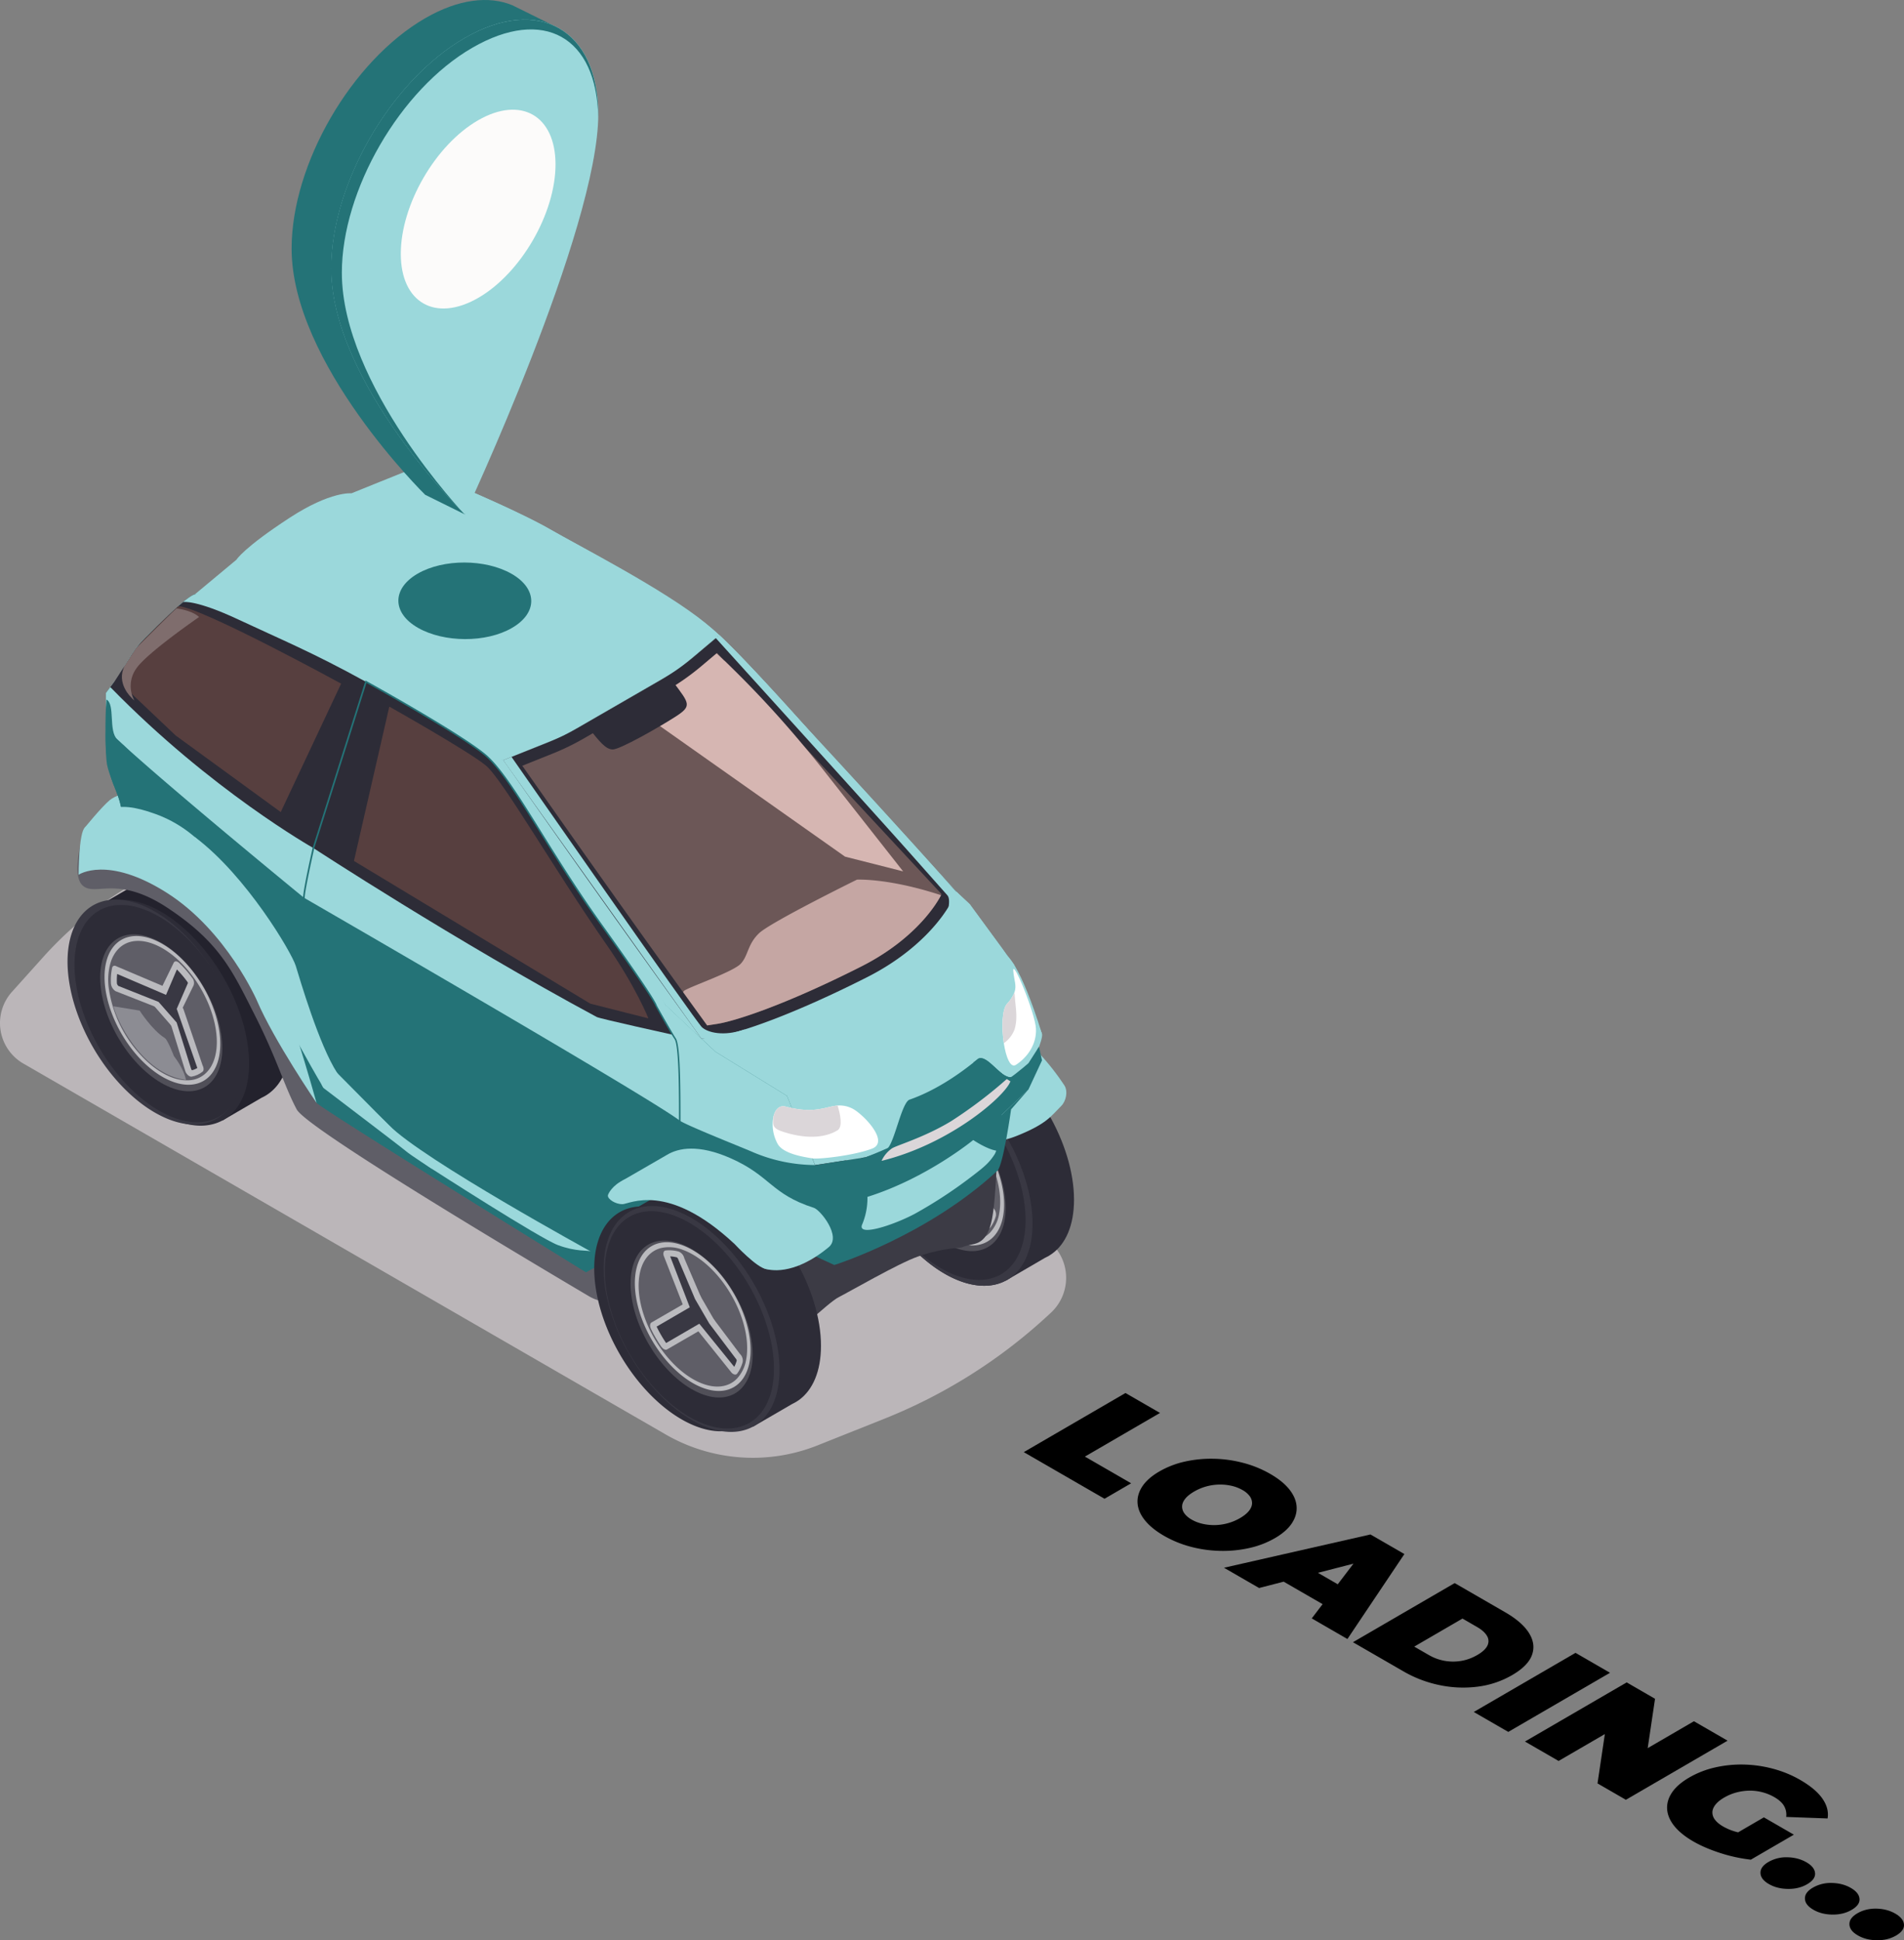 <svg xmlns="http://www.w3.org/2000/svg" width="154.27" height="157.191" viewBox="118.036 596.212 154.27 157.191"><rect x="118.036" y="596.212" width="154.27" height="157.191" fill="#808080" stroke="none"/><g data-name="Group 3"><g data-name="Group 1"><path d="M242.158 730.304c-.216.583-.748 1.122-1.596 1.614a7.375 7.375 0 0 1-2.8.94 9.281 9.281 0 0 1-3.071-.122 9.73 9.73 0 0 1-2.943-1.118l-4.09-2.361 8.242-4.79 4.09 2.362c.923.533 1.572 1.1 1.941 1.7.368.6.444 1.19.227 1.775m-5.743.469c.46-.076.9-.237 1.325-.484.415-.24.687-.494.813-.758a.807.807 0 0 0-.035-.784c-.147-.258-.419-.502-.812-.728l-1.173-.678-3.91 2.272 1.174.677a3.91 3.91 0 0 0 2.618.483" fill-rule="evenodd" data-name="Path 83"/><path d="m231.825 722.115-4.616 6.883-2.89-1.67.88-1.155-3.154-1.821-1.992.514-2.844-1.642 11.867-2.696 2.749 1.587Zm-7.005 1.52 1.606.928 1.273-1.67-2.88.743" fill-rule="evenodd" data-name="Path 84"/><path d="M222.705 719.625c-.291.438-.747.84-1.375 1.204a7.302 7.302 0 0 1-2.07.797 9.725 9.725 0 0 1-2.348.232 10.147 10.147 0 0 1-2.381-.331 8.843 8.843 0 0 1-2.18-.89c-.679-.392-1.197-.815-1.56-1.27-.36-.452-.555-.914-.586-1.381-.03-.468.102-.92.393-1.361.293-.44.751-.84 1.37-1.2a7.284 7.284 0 0 1 2.074-.802 9.756 9.756 0 0 1 2.342-.228c.81.015 1.605.127 2.388.335a8.843 8.843 0 0 1 2.186.893c.68.392 1.198.813 1.554 1.266.356.45.551.91.58 1.378.032.467-.096.92-.387 1.358m-5.203-.004a4.105 4.105 0 0 0 1.006-.42c.323-.188.564-.383.725-.586.16-.202.242-.405.25-.606a.94.94 0 0 0-.185-.577 1.828 1.828 0 0 0-.588-.502 3.196 3.196 0 0 0-.872-.34 4.153 4.153 0 0 0-.997-.106 4.29 4.29 0 0 0-1.044.147c-.35.094-.686.234-1.009.422-.32.186-.563.382-.723.584-.161.203-.244.406-.249.606a.927.927 0 0 0 .185.577c.132.184.326.353.588.504.26.15.552.262.872.338a4.19 4.19 0 0 0 2.041-.041" fill-rule="evenodd" data-name="Path 85"/><path d="m212.023 710.682-6.085 3.537 3.746 2.162-2.156 1.254-6.542-3.777 8.241-4.79 2.796 1.614Z" fill-rule="evenodd" data-name="Path 86"/><path d="M264.4 747.086c.44.254.673.55.7.882.026.334-.189.633-.644.897-.446.26-.964.386-1.55.378-.59-.006-1.104-.137-1.545-.391-.443-.256-.672-.554-.682-.894-.015-.34.202-.64.648-.9a2.88 2.88 0 0 1 1.547-.376c.572.014 1.083.148 1.525.404" fill-rule="evenodd" data-name="Path 87"/><path d="M263.912 740.423c.82.474 1.417.976 1.786 1.508.367.531.507 1.065.416 1.604l-3.353-.123a1.418 1.418 0 0 0-.172-.884c-.151-.263-.412-.502-.784-.717a3.93 3.93 0 0 0-2.023-.527 4.35 4.35 0 0 0-1.049.144c-.346.092-.68.23-1.002.418-.305.177-.54.368-.699.57-.16.203-.244.406-.251.612a.96.96 0 0 0 .204.603c.143.196.364.381.663.554a4.556 4.556 0 0 0 1.217.475l2.088-1.214 2.429 1.403-3.485 2.025a12.712 12.712 0 0 1-2.507-.548c-.826-.269-1.548-.579-2.156-.93-.67-.387-1.185-.806-1.543-1.252-.354-.447-.549-.901-.577-1.365-.03-.463.102-.913.397-1.351.297-.437.762-.841 1.398-1.211a7.476 7.476 0 0 1 2.087-.814 9.546 9.546 0 0 1 2.337-.234 9.994 9.994 0 0 1 2.376.343c.783.21 1.515.513 2.203.91" fill-rule="evenodd" data-name="Path 88"/><path d="m258.012 737.234-8.242 4.79-2.297-1.327.595-3.998-3.748 2.178-2.725-1.574 8.242-4.79 2.297 1.327-.594 3.998 3.746-2.178 2.726 1.574Z" fill-rule="evenodd" data-name="Path 89"/><path d="m248.485 731.733-8.242 4.79-2.796-1.614 8.242-4.79 2.796 1.614Z" fill-rule="evenodd" data-name="Path 90"/><path d="M271.603 751.245c.442.255.673.55.701.882.026.334-.19.633-.644.897-.446.26-.964.386-1.551.378-.59-.006-1.102-.136-1.544-.391-.443-.256-.672-.554-.682-.894-.015-.34.202-.64.648-.9.455-.264.97-.389 1.546-.376.573.014 1.083.148 1.526.404" fill-rule="evenodd" data-name="Path 91"/><path d="M268.001 749.165c.442.256.673.55.7.882.027.334-.188.633-.643.897-.446.26-.964.386-1.55.379-.59-.006-1.103-.137-1.545-.392-.443-.256-.672-.554-.682-.894-.015-.34.202-.64.648-.9a2.88 2.88 0 0 1 1.546-.375c.573.013 1.084.148 1.526.403" fill-rule="evenodd" data-name="Path 92"/></g><g data-name="Isometric car loading-01"><g data-name="Layer 1"><path d="m171.969 712.424-52.036-30.044a3.788 3.788 0 0 1-.924-5.817l2.552-2.84a30.205 30.205 0 0 1 17.94-9.668l5.512-.833 57.478 33.179a3.853 3.853 0 0 1 .675 6.18l-.372.343a42.914 42.914 0 0 1-13.129 8.238l-5.387 2.148a14.148 14.148 0 0 1-12.31-.886Z" fill="#bbb6b9" fill-rule="evenodd" data-name="Path 889"/><path d="M126.95 661.016c-.701.578-2.071 2.282-2.071 2.282l.599.989.675-.42 3.626-.848 1.322-3.55s-3.449.97-4.15 1.547Z" fill="#9bd8db" fill-rule="evenodd" data-name="Path 890"/><path d="M205.057 693.41c0-4.516-3.19-10.025-7.123-12.288-1.962-1.132-3.736-1.246-5.025-.52l-.028.016-3.457 1.998v3.483l10.102 13.87 3.177-1.85c.2-.09.389-.2.566-.329 1.117-.8 1.788-2.303 1.788-4.38Z" fill="#2d2c37" fill-rule="evenodd" data-name="Path 891"/><path d="M189.524 694.076a10.042 5.798 59.69 1 1 .05.086z" fill="#2d2c37" fill-rule="evenodd" data-name="Ellipse 31"/><path d="M189.524 694.076a10.042 5.798 59.69 1 1 .05.086z" fill="#393843" fill-rule="evenodd" data-name="Ellipse 32"/><path d="M189.54 694.04a9.66 5.576 59.69 1 1 .051.085z" fill="#2d2c37" fill-rule="evenodd" data-name="Ellipse 33"/><path d="M191.051 693.183a6.977 4.03 59.69 1 1 .05.086z" fill="#504f58" fill-rule="evenodd" data-name="Ellipse 34"/><path d="M191.34 692.9a6.612 3.817 59.69 1 1 .05.087z" fill="#bababe" fill-rule="evenodd" data-name="Ellipse 35"/><path d="M191.575 685.695c-1.49.85-1.688 3.368-.59 5.953a10.284 10.284 0 0 0 1.32 2.294c1.702 2.24 3.996 3.342 5.49 2.49.177-.103.338-.23.478-.38.39-.436.644-.978.728-1.558.258-1.433-.146-3.359-1.213-5.197-1.067-1.838-2.54-3.153-3.917-3.652a3.03 3.03 0 0 0-1.725-.16c-.2.042-.392.112-.571.21Z" fill="#5f5e67" fill-rule="evenodd" data-name="Path 892"/><path d="m194.747 689.567-3.42 1.95c-.132.074-.148.3-.036.535.112.234.239.477.382.716.143.238.284.477.437.69.152.212.353.312.477.238l3.42-1.95-1.26-2.18Z" fill="#bababe" fill-rule="evenodd" data-name="Path 893"/><path d="m195.112 690.813-.558 1.623.103.098 3.181 3.06c.165.157.346.186.437.07a2.8 2.8 0 0 0 .456-.956.761.761 0 0 0-.239-.66l-2.558-2.46-.822-.775Z" fill="#bababe" fill-rule="evenodd" data-name="Path 894"/><path d="M192.47 685.674c-.148.016-.212.186-.157.408l1.064 4.277.034.136 1.701.33-.272-1.084-.854-3.44a.761.761 0 0 0-.454-.537 2.825 2.825 0 0 0-1.062-.09Z" fill="#bababe" fill-rule="evenodd" data-name="Path 895"/><path d="M204.274 684.139c-.981-1.485-3.268-4.485-6.54-5.932-2.607-1.153-4.226-.83-5.145-.277l-3.67 2.12c-.8.437-1.125 1.065-1.125 1.194 0 .284.597.687 1.174.69.578.002 3.643-1.88 9.095 3.22 0 0 .238 3.305 1.019 3.403.179.036.635-.038 1.353-.327 2.435-.98 2.748-1.585 3.593-2.425.394-.394.551-1.196.246-1.666Z" fill="#9bd8db" fill-rule="evenodd" data-name="Path 896"/><path d="M203.784 684.12c.416.761-1.857 2.625-3.678 2.84-.239.034-.897-.477-1.766-1.41-1.015-1.096-3.731-2.698-3.731-2.698s2.762 1.208 4.705 1.432a3.58 3.58 0 0 0 3.067-1.193s1.062.401 1.403 1.029Z" fill="#9bd8db" fill-rule="evenodd" data-name="Path 897"/><path d="M141.583 680.437c0-4.514-3.19-10.014-7.123-12.286-1.96-1.131-3.736-1.248-5.025-.52l-.03.016-3.457 1.998v3.483l10.102 13.87 3.179-1.85a3.36 3.36 0 0 0 .566-.329c1.114-.8 1.788-2.303 1.788-4.382Z" fill="#23222d" fill-rule="evenodd" data-name="Path 898"/><path d="M126.045 681.106a10.042 5.798 59.69 1 1 .05.086z" fill="#2d2c37" fill-rule="evenodd" data-name="Ellipse 36"/><path d="M125.53 680.986a9.99 5.768 59.826 1 1 .05.087z" fill="#393843" fill-rule="evenodd" data-name="Ellipse 37"/><path d="M126.064 681.067a9.66 5.576 59.69 1 1 .05.086z" fill="#2d2c37" fill-rule="evenodd" data-name="Ellipse 38"/><path d="M136.05 681.122c0 3.136-2.215 4.399-4.949 2.821-2.733-1.578-4.948-5.4-4.948-8.536 0-3.136 2.215-4.399 4.948-2.821 2.734 1.578 4.949 5.4 4.949 8.536Z" fill="#504f58" fill-rule="evenodd" data-name="Path 899"/><path d="M127.862 679.929a6.612 3.817 59.69 1 1 .05.086z" fill="#bababe" fill-rule="evenodd" data-name="Ellipse 39"/><path d="M135.145 682.602c.936-1.626.39-4.507-1.194-6.87a10.62 10.62 0 0 0-.792-1.036 8.802 8.802 0 0 0-.88-.883c-1.965-1.702-4.075-1.867-5.013-.239a2.923 2.923 0 0 0-.275.642 5.053 5.053 0 0 0-.14 2.063 10.001 10.001 0 0 0 2.4 5.2c1.35 1.55 2.865 2.33 4.099 2.252a2.12 2.12 0 0 0 1.404-.616c.152-.153.284-.326.391-.513Z" fill="#5f5e67" fill-rule="evenodd" data-name="Path 900"/><path d="m132.054 679.465 1.67-3.427a.623.623 0 0 0-.121-.61 9.618 9.618 0 0 0-.501-.627 8.702 8.702 0 0 0-.537-.563c-.182-.175-.366-.184-.447-.043l-1.67 3.428 1.606 1.842Z" fill="#bababe" fill-rule="evenodd" data-name="Path 901"/><path d="M131.419 678.25v-2.06l-.107-.062-3.832-1.625c-.171-.098-.324-.048-.36.124-.087.416-.12.84-.095 1.265a.83.83 0 0 0 .372.62l3.182 1.249.84.49Z" fill="#bababe" fill-rule="evenodd" data-name="Path 902"/><path d="M134.446 683.038c.112-.088.114-.305 0-.525l-1.542-4.535-.065-.138-1.432.417.513 1.077 1.148 3.714c.12.25.342.42.506.387.319-.06.618-.196.872-.397Z" fill="#bababe" fill-rule="evenodd" data-name="Path 903"/><path d="m202.464 679.988-.389.835s.02 1.757-.415 2.61c-.434.851-1.108.92-1.21 1.541-.478 2.853-1.75 1.359-5.416 1.31-5.14-.066-9.722 3.15-9.722 3.15-23.371-12.984-23.51-12.75-24.713-14.027-.59-.623 1.686-7.485-1.432-13.627-3.117-6.141-8.817-8.383-10.075-11.1-.69-1.486.955-3.353.048-5.49-.907-2.135-1.767-4.57-1.767-4.57v-1.368l.356-.477s.129-.175.334-.44c.392-.52 1.055-1.398 1.566-2.04.432-.547-.334-.463.384-1.1.564-.504 1.082-.898 1.344-.955.6-.153 8.562 3.305 11.205 4.833 2.642 1.528 10.574 5.614 13.775 8.612l.016.017c.27.253.57.542.89.864l.017.017c1.588 1.587 3.734 3.92 5.918 6.354a547.457 547.457 0 0 1 4.68 5.299l.015.014c2.487 2.85 4.409 5.101 4.683 5.423l.036.041 2.167 2.036.239.217.513.478 1.11 1.043 3.58 4.879 2.263 5.621Z" fill="#9bd8db" fill-rule="evenodd" data-name="Path 904"/><path d="M147.722 638.782c5.729 4.604 17.03 12.035 17.03 12.035s22.006 15.737 22.254 15.88c.249.144 6.192 1.445 6.192 1.445-.716-1.244-1.382-2.376-1.382-2.376s-2.585-2.17-7.416-8.156c-4.831-5.986-7.4-8.593-9.593-10.4-2.194-1.807-7.942-5.335-7.942-5.335-4.325-2.387-8.545-3.981-12.013-5.607-3.414-1.596-4.423-1.41-4.454-1.405a19.18 19.18 0 0 0-.39.336c-.716.64.048.556-.384 1.103a129.38 129.38 0 0 0-1.568 2.038l-.334.442Z" fill="#9bd8db" fill-rule="evenodd" data-name="Path 905"/><path d="m148.054 638.34 1.062.955 2.012 1.518 10.868 7.732 1.193-7.07s-11.237-6.152-13.192-6.283c-.716.64.047.556-.385 1.103-.5.651-1.165 1.525-1.558 2.045Z" fill="#9bd8db" fill-rule="evenodd" data-name="Path 906"/><path d="M191.816 665.774s2.879 4.967 3.251 5.49c.373.522 1.177 3.804 1.239 4.34.062.534-2.99 3.432-2.99 3.432s-5.221.41-6.522 1.861a34.065 34.065 0 0 1-3.251 3.134c-.435.354-8.99-4.821-9.918-5.358.136.079-7.132-7.109-7.7-8.047-1.836-3.034-1.172-16.866-1.172-17.487v-2.327l2.112-8.937s5.743 3.533 7.942 5.335c2.198 1.802 4.506 4.72 9.44 9.81 5.352 5.527 7.57 8.754 7.57 8.754Z" fill="#9bd8db" fill-rule="evenodd" data-name="Path 907"/><path d="M160.146 664.026c-.628-1.742 2.888-2.745-6.975-9.018-4.829-3.074-7.017-1.353-7.017-1.353s-1.137-1.193-1.218-1.862c-.08-.668 2.125-2.967 5.729-1.65 3.604 1.318 9.421 5.605 11.65 10.165 2.23 4.559-.293 9.657-.293 9.657s-.475-1.327-1.876-5.939Z" fill="#9bd8db" fill-rule="evenodd" data-name="Path 908"/><path d="M202.464 679.988s-.885.53-3.568-1.492c-.716-.542-3.49-2.604-7.161-5.332-8.223-6.109-20.972-15.566-25.4-18.857l-1.577-1.17-.225-.148 11.458-5.144.238-.11.105-.06.017.017c.27.253.57.542.89.865l.017.016c1.587 1.588 3.733 3.92 5.917 6.354a547.141 547.141 0 0 1 4.681 5.3l.014.014a664.69 664.69 0 0 1 4.684 5.423l.035.04 2.168 2.036.239.218.513.477 1.11 1.043 2.501 3.416c.71.972 1.298 2.027 1.752 3.141l1.592 3.953Z" fill="#9bd8db" fill-rule="evenodd" data-name="Path 909"/><path d="M198.85 688.45c0-.716-9.237 2.838-11.104 2.313-1.03-.292-11.12-6.106-13.386-7.73-1.487-1.064-12.426-11.695-13.087-12.12-.662-.425-1.52-1.688-1.807-2.514-.287-.826-.716-7.75-6.292-10.78-5.576-3.028-7.018-1.35-7.018-1.35s-.99-1.07-1.217-1.864c0 0 .491 1.778 1.527 2.728 1.036.95 1.836-1.308 6.018 1.485 4.182 2.792 4.113 6.49 5.929 10.072 1.816 3.583 1.194 7.49 2.189 9.329-1.284-2.387 5.29 23.323 17.071 24.304 2.939.26 1.695 3.666 4.232 2.465.137-.064 3.247-3.062 4.087-3.485.84-.422 4.8-2.72 6.387-3.28 2.149-.758 3.45-.677 3.638-.77.8-.39 1.938.107 2.401-2.316.366-1.916.432-6.287.432-6.487Z" fill="#3c3b45" fill-rule="evenodd" data-name="Path 910"/><path d="M161.967 670.524s.478 2.89.814 3.155c.337.265 6.287 4.774 6.65 5.092.363.317 2.184 1.487 2.184 1.487l-9.648-9.734Z" fill="#9bd8db" fill-rule="evenodd" data-name="Path 911"/><path d="m195.509 668.452-.513-.478-.24-.217-2.167-2.036-.035-.04-11.233-12.463-4.987-5.53.017.016c.239.253 2.65 2.745 6.824 7.235 3.156 3.394 7.321 7.935 12.334 13.513Z" fill="#9bd8db" fill-rule="evenodd" data-name="Path 912"/><path d="m163.652 655.86-4.845 1.941 17.417-10.056-3.253 2.738-9.319 5.378Z" fill="#6c5757" fill-rule="evenodd" data-name="Path 913"/><path d="M202.464 679.988c.07.22-.238 1.02-.238 1.02l-.855 1.336s-4.373 3.888-6.053 4.855c-1.68.967-7.161 2.774-7.161 2.774l-4.087.625-2.282-5.612 3.342-1.064 13.217-7.639 1.193-2.711s1.098.513 2.924 6.416Z" fill="#9bd8db" fill-rule="evenodd" data-name="Path 914"/><path d="m202.464 682.12-1.098 2.355-5.38 5.092-6.967 3.131-4.949 1.557-1.534-1.478c.302-.23.551-.522.73-.857.226-.462.495-.901.804-1.312l4.08-.635s2.387-.85 6.533-3.103c4.225-2.3 6.683-4.524 6.683-4.524l.855-1.336.243 1.11Z" fill="#247377" fill-rule="evenodd" data-name="Path 915"/><path d="M199.958 686.091s-.63 4.524-1.108 4.968c-5.69 5.28-13.216 7.638-13.216 7.638l-4.17-1.922c.315-.317.519-.727.582-1.17.103-.62.778-.691 1.213-1.544.226-.46.495-.9.804-1.31l4.948-.043 6.975-3.141 5.383-5.092-1.411 1.616Z" fill="#247377" fill-rule="evenodd" data-name="Path 916"/><path d="M180.263 684.053s1.545 1.193 4.297.979c2.752-.215 6.52-1.433 9.987-3.846 3.466-2.413 5.027-4.296 5.28-4.817.253-.52.336-2.258-.296-2.78-.633-.523-19.268 10.464-19.268 10.464Z" fill="#9bd8db" fill-rule="evenodd" data-name="Path 917"/><path d="M199.364 673.338c.47.595.43 1.446-.096 1.993l-.928.97s-1.843 1.875-5.839 4.14a57.832 57.832 0 0 1-7.378 3.49l-.988.318a5.352 5.352 0 0 1-4.44-.547l-3.71-2.296-.79-.74-.322-.303 1.42-.222c1.759-.274 3.45-.87 4.992-1.76l11.457-6.62a6.036 6.036 0 0 0 2.454-2.677l.296-.632 3.872 4.886Z" fill="#9bd8db" fill-rule="evenodd" data-name="Path 918"/><path d="M124.934 663.239s-1.244 3.757-.208 4.707c1.036.95 2.78-.926 6.96 1.866 4.18 2.793 5.173 5.049 6.99 8.632 1.816 3.582 2.415 5.817 3.405 7.655.814 1.513 17.683 11.584 23.653 15.116a3.497 3.497 0 0 0 3.68-.06c.974-.634 2.29-1.257 3.648-1.214 3.58.112 8.404-2.803 8.404-3.17 0-.716-11.424-.28-13.293-.805-1.869-.525-10.837-3.785-12.324-4.85-1.487-1.065-12.426-11.696-13.087-12.121-.661-.425-1.528-1.688-1.817-2.518-.289-.83-3.103-5.62-8.67-8.648-5.566-3.03-7.86-.75-7.86-.75s-.002-3.198.519-3.84Z" fill="#5f5e67" fill-rule="evenodd" data-name="Path 919"/><path d="M184.07 690.598v2.148c-.309.41-.578.85-.804 1.31-.11.214-.253.41-.422.58-.36.361-.717.526-.79.956a2.077 2.077 0 0 1-.583 1.17c-1.42 1.405-5.013.806-8.04.768-5.138-.067-7.91 1.754-7.91 1.754s-21.244-13.102-21.828-13.727c-.585-.626-1.478-6.054-4.605-12.193-3.127-6.14-9.46-7.14-10.712-9.856-.633-1.358-.275-1.48-.893-3.117a14.078 14.078 0 0 0-.203-.508c-.898-2.137-.652-4.645-.652-4.645v-2.881l.356-.478s.129-.174.332-.441c.391-.52 1.375-2.251 1.885-2.893.428-.54 2.576-2.583 3.292-3.228.563-.503 1.084-.897 1.346-.954.6-.153 8.562 3.308 11.205 4.833 2.642 1.525 10.574 5.614 13.775 8.612 4.428 4.151 13.154 19.829 13.154 19.829l4.025 3.778 5.802 3.58 2.27 5.603Z" fill="#247377" fill-rule="evenodd" data-name="Path 920"/><path d="M182.844 694.632c-.36.36-.717.525-.79.955a2.077 2.077 0 0 1-.583 1.17c-1.42 1.405-5.013.806-8.04.768-5.138-.067-7.91 1.754-7.91 1.754s-21.244-13.102-21.828-13.727c-.585-.625-1.478-6.053-4.605-12.193-3.127-6.139-9.46-7.134-10.712-9.85-.633-1.359-.275-1.48-.893-3.118.752-.496 2.466.239 5.49 2.12 5.4 3.341 7.041 7.61 10.264 11.058 2.446 2.35 25.848 16.47 27.94 15.7 2.09-.772 4.019-.375 5.2 0 1.182.374 4.268 2.148 4.268 2.148a37.411 37.411 0 0 0 2.199 3.215Z" fill="#247377" fill-rule="evenodd" data-name="Path 921"/><path d="M184.07 692.746c-1.534.036-3.427-1.334-3.427-1.334l3.427-.814v2.148Z" fill="#247377" fill-rule="evenodd" data-name="Path 922"/><path d="m176.33 647.683-.105.062-3.254 2.738-9.31 5.378-4.845 1.938-23.733-12.758-1.246-.688 3.358-2.797s.561-.955 4.345-3.419c3.308-2.148 4.974-1.96 4.974-1.96s4.707-1.909 4.846-1.94c.599-.153 8.562 3.306 11.204 4.834 2.356 1.36 9.259 4.872 12.636 7.624.402.334.783.666 1.13.988Z" fill="#9bd8db" fill-rule="evenodd" data-name="Path 923"/><path d="M184.07 690.598a12.987 12.987 0 0 1-5.012-1.036c-.568-.258-5.442-2.186-5.956-2.57-2.683-2.025-30.45-18.056-30.45-18.056s-13.229-10.83-16.033-13.708v-2.871l.358-.478s.129-.174.332-.441c.391-.52 1.375-2.251 1.885-2.893.435-.54 2.583-2.583 3.3-3.228.562-.503 1.083-.897 1.345-.954.6-.153 8.562 3.308 11.205 4.833 2.642 1.525 10.574 5.614 13.775 8.612 4.428 4.154 13.154 19.829 13.154 19.829l2.912 2.735 1.113 1.043 5.802 3.58 2.27 5.603Z" fill="#9bd8db" fill-rule="evenodd" data-name="Path 924"/><path d="M126.984 651.886c8.142 8.355 16.446 13.033 16.446 13.033s11.5 7.521 22.958 13.687c.253.136 6.194 1.444 6.194 1.444l-1.384-2.373s.093-.238-4.388-6.483c-4.48-6.244-7.316-12.066-9.514-13.868-2.198-1.802-9.605-5.874-9.605-5.874-4.325-2.387-6.896-3.435-10.362-5.058-3.416-1.597-4.423-1.413-4.454-1.406-.124.103-.258.217-.392.337-.716.637-2.85 2.687-3.28 3.234-.51.642-1.493 2.373-1.885 2.893-.205.26-.334.434-.334.434Z" fill="#2d2c37" fill-rule="evenodd" data-name="Path 925"/><path d="M164.98 694.801c-.442 0-2.476-.954-11.317-6.191l-.807-.478c-1-.577-6.624-6.254-7.722-8.07-1.861-3.074-2.542-10.581-2.542-11.118 0-.621.743-3.903.774-4.042l4.284-13.558.072.041c.074.04 7.426 4.103 9.605 5.889 1.275 1.043 2.76 3.425 4.638 6.444 1.4 2.249 2.988 4.793 4.888 7.443 2.686 3.748 4.263 6.08 4.39 6.49 0 .022 1.193 2.148 1.547 2.68.353.533.384 3.581.384 6.684 0 .463-1.757 2.127-1.957 2.316-.039.026-2.729 1.654-4.006 3.081-.508.568-.876.995-1.17 1.337a8.471 8.471 0 0 1-.976 1.043.127.127 0 0 1-.085.01Zm-17.251-43.258-4.234 13.395c0 .029-.77 3.402-.77 4.008 0 .535.676 7.999 2.522 11.05 1.074 1.77 6.738 7.482 7.676 8.022l.81.477c8.886 5.251 11.025 6.263 11.254 6.178a8.78 8.78 0 0 0 .954-1.024c.296-.344.664-.771 1.172-1.34 1.292-1.444 3.999-3.081 4.027-3.103.757-.716 1.91-1.91 1.91-2.21 0-2.275 0-6.082-.358-6.6-.358-.518-1.509-2.604-1.557-2.692l-.014-.029c-.038-.11-.425-.929-4.373-6.445-1.91-2.654-3.49-5.2-4.893-7.45-1.871-3.002-3.342-5.375-4.61-6.406-2.057-1.678-8.747-5.406-9.516-5.831Z" fill="#247377" fill-rule="evenodd" data-name="Path 926"/><path d="M138.86 677.288s-2.462-5.664-7.293-8.736c-4.831-3.072-7.16-1.473-7.16-1.473s0-3.425.517-3.84c1.583-1.244 2.148-2.387 5.753-1.065 3.604 1.323 5.821 4.392 8.05 8.946 2.23 4.555 4.956 14.442 4.956 14.442s-3.44-5.037-4.824-8.274Z" fill="#9bd8db" fill-rule="evenodd" data-name="Path 927"/><path d="m174.873 680.363-2.912-2.736-13.15-19.811c.242.281 6.383 9.151 16.062 22.547Z" fill="#9bd8db" fill-rule="evenodd" data-name="Path 928"/><path d="M143.45 681.215s.477 2.89.813 3.155c.337.265 6.287 4.774 6.65 5.092.363.317 2.184 1.487 2.184 1.487l-9.648-9.734Z" fill="#9bd8db" fill-rule="evenodd" data-name="Path 929"/><path d="m127.461 651.24 4.805 4.556 8.517 6.206 4.893-10.404s-11.238-6.15-13.183-6.28c-.716.637-2.85 2.687-3.28 3.234-.522.642-1.36 2.167-1.752 2.687Z" fill="#573f3f" fill-rule="evenodd" data-name="Path 930"/><path d="M128.927 652.972a2.444 2.444 0 0 1 .17-2.625c.88-1.265 5.065-4.144 5.065-4.144s-.437-.506-1.829-.7c-.654.605-3.282 3.235-3.282 3.235l-1.74 2.688 1.616 1.546Z" fill="#7f6d6d" fill-rule="evenodd" data-name="Path 931"/><path d="M128.734 652.789c-.072-.07-1.316-1.23-.602-2.626l-.821 1.27-.327.449 1.75.907Z" fill="#2d2c37" fill-rule="evenodd" data-name="Path 932"/><path d="m149.579 653.46-2.864 12.502 19.152 11.563 4.708 1.193s-1.013-2.559-3.402-5.984c-4.215-6.041-8.407-13.367-9.767-14.5-1.36-1.135-7.827-4.775-7.827-4.775Z" fill="#573f3f" fill-rule="evenodd" data-name="Path 933"/><path d="M184.555 705.247c0-4.514-3.189-10.013-7.123-12.286-1.96-1.131-3.735-1.248-5.012-.52l-.031.019-3.457 1.995v3.485l10.102 13.868 3.18-1.847c.198-.092.387-.202.565-.33 1.1-.801 1.776-2.305 1.776-4.384Z" fill="#2d2c37" fill-rule="evenodd" data-name="Path 934"/><path d="M168.247 705.914a9.99 5.768 59.826 1 1 .05.086z" fill="#2d2c37" fill-rule="evenodd" data-name="Ellipse 40"/><path d="M169.02 705.917a10.042 5.798 59.69 1 1 .05.086z" fill="#393843" fill-rule="evenodd" data-name="Ellipse 41"/><path d="M169.036 705.878a9.66 5.576 59.69 1 1 .05.086z" fill="#2d2c37" fill-rule="evenodd" data-name="Ellipse 42"/><path d="M179.022 705.932c0 3.136-2.215 4.399-4.948 2.821-2.733-1.578-4.948-5.4-4.948-8.536 0-3.136 2.215-4.399 4.948-2.821 2.733 1.578 4.948 5.4 4.948 8.536Z" fill="#504f58" fill-rule="evenodd" data-name="Path 935"/><path d="M170.83 704.737a6.612 3.817 59.69 1 1 .05.086z" fill="#bababe" fill-rule="evenodd" data-name="Ellipse 43"/><path d="M171.069 697.535c-1.49.85-1.688 3.368-.59 5.953.172.405.369.8.59 1.181.22.382.465.748.732 1.098 1.702 2.241 3.996 3.342 5.49 2.492.178-.102.338-.23.478-.38.391-.437.645-.98.73-1.56.256-1.433-.148-3.357-1.212-5.194-1.065-1.838-2.545-3.154-3.917-3.653a3.014 3.014 0 0 0-1.728-.16c-.201.046-.394.12-.573.223Z" fill="#5f5e67" fill-rule="evenodd" data-name="Path 936"/><path d="m174.723 701.1-3.903 2.256c-.13.074-.148.301-.035.535.112.234.238.477.382.716.143.239.286.477.436.692.15.215.356.313.478.239l3.902-2.256-1.26-2.181Z" fill="#bababe" fill-rule="evenodd" data-name="Path 937"/><path d="m175.088 702.347-.568 1.623.1.098 2.702 3.365c.163.158.344.186.435.07a2.8 2.8 0 0 0 .456-.955.754.754 0 0 0-.239-.661l-2.077-2.765-.809-.775Z" fill="#bababe" fill-rule="evenodd" data-name="Path 938"/><path d="M171.966 697.52c-.148.017-.215.186-.16.408l1.547 3.96.036.139 1.7.327-.27-1.084-1.34-3.124a.757.757 0 0 0-.453-.538 2.813 2.813 0 0 0-1.06-.088Z" fill="#bababe" fill-rule="evenodd" data-name="Path 939"/><path d="M177.227 690.044c-2.607-1.15-4.225-.828-5.144-.274l-3.669 2.12.929.276c-.478.322-.81.575-.575.578.183 0 .477-.265.973-.458l.461.138.49-.337c1.167-.045 2.967.545 5.764 3.163 0 0 2.9 3.68 3.683 3.779.124.024 2.11.658 5.05-1.783 1.04-.862-.675-3.01-1.212-3.182-3.482-1.115-3.477-2.573-6.75-4.02Z" fill="#9bd8db" fill-rule="evenodd" data-name="Path 940"/><path d="M185.188 696.31c.303.812-2.218 2.34-4.058 2.277-.239 0-.82-.597-1.542-1.65-.848-1.23-3.304-3.21-3.304-3.21s2.559 1.595 4.45 2.094a3.595 3.595 0 0 0 3.21-.743s.998.561 1.244 1.232Z" fill="#9bd8db" fill-rule="evenodd" data-name="Path 941"/><path d="M177.554 696.997s1.797 1.936 2.58 2.034c.127.019.256.019.382 0 0 0-2.625-4.838-7.077-6.805-4.64-2.05-6.151.57-6.151.854 0 .284.594.688 1.172.69.577.003 3.642-1.871 9.094 3.227Z" fill="#9bd8db" fill-rule="evenodd" data-name="Path 942"/><path d="m195.509 668.452-.296.632-.048.1c-.592 1.194-2.592 4.032-6.894 6.207-5.931 3-10.213 4.475-11.973 4.75l-1.42.222c-.525-.73-1.041-1.447-1.549-2.149-8.78-12.192-14.283-20.136-14.513-20.41l3.633-1.454a17.986 17.986 0 0 0 2.344-1.136l3.834-2.213 2.96-1.709a18.195 18.195 0 0 0 2.625-1.84l1.15-.97.872-.735 19.275 20.705Z" fill="#2d2c37" fill-rule="evenodd" data-name="Path 943"/><path d="m194.315 668.638-.045.098v.014c-.189.375-1.829 3.418-6.445 5.758-6.397 3.234-10.352 4.449-11.68 4.654l-.818.127-.045-.065-1.148-1.587-.75-1.04a1800.916 1800.916 0 0 1-12.174-17.134c-.36-.509-.637-.905-.854-1.213l2.451-.983a19.46 19.46 0 0 0 2.47-1.194l3.832-2.213.399-.238 2.56-1.478a19.383 19.383 0 0 0 2.77-1.943l1.255-1.057.046-.036.584.628h.012l6.4 6.877 11.18 12.025Z" fill="#6c5757" fill-rule="evenodd" data-name="Path 944"/><path d="M194.277 668.736v.014c-.188.375-1.828 3.418-6.445 5.758-6.397 3.234-10.352 4.449-11.68 4.654l-.818.127-.045-.065-1.148-1.587-.75-1.04a.239.239 0 0 1 .079-.12c.477-.337 3.965-1.526 4.583-2.187.618-.66.537-1.568 1.487-2.473.95-.904 7.93-4.34 7.93-4.34s2.549-.14 6.807 1.259Z" fill="#c5a6a3" fill-rule="evenodd" data-name="Path 945"/><path d="M194.902 669.652c.055-.393.046-.737-.107-.909l-2.977-3.356c-2.823-3.184-14.88-16.47-15.787-17.482l-.048-.053.351-.162.017.017.89.864.017.017c1.587 1.587 3.733 3.919 5.917 6.354a1072.14 1072.14 0 0 1 12.334 13.51l1.11 1.045-2.285 2.11c.255-.63.445-1.286.568-1.955Z" fill="#9bd8db" fill-rule="evenodd" data-name="Path 946"/><path d="M159.48 657.53s14.952 21.482 15.436 21.911c.485.43 1.745.757 3.447.175.876.577-3.49.747-3.49.747l-16.066-22.564.673-.27Z" fill="#9bd8db" fill-rule="evenodd" data-name="Path 947"/><path d="m191.212 666.807-4.707-1.193-16.995-11.99 2.561-1.477a19.38 19.38 0 0 0 2.77-1.943l1.255-1.058c.195.182.408.377.63.592h.012a83.94 83.94 0 0 1 6.4 6.877c.585.694 1.178 1.425 1.78 2.193l6.294 8Z" fill="#d6b6b2" fill-rule="evenodd" data-name="Path 948"/><path d="M188.694 689.269c-1.487.568-4.335.876-4.848.787-.513-.088-2.31-.327-2.79-1.15a3.287 3.287 0 0 1-.368-2.168c.124-.606.477-1.019 1.015-.873 2.36.623 3.236-.012 4.2-.086.398-.03.796.048 1.154.224.83.38 3.124 2.697 1.637 3.266Z" fill="#fff" fill-rule="evenodd" data-name="Path 949"/><path d="M200.35 682.482c-.447.287-.807-.625-.98-1.75-.19-1.238-.152-2.732.251-3.186.267-.274.477-.598.616-.955.18-.53-.024-.93-.098-1.67-.124-1.24 1.774 3.367 1.836 4.63.062 1.263-.69 2.323-1.625 2.931Z" fill="#fff" fill-rule="evenodd" data-name="Path 950"/><path d="M127.218 677.737c.523 1.81 2.67 5.566 5.884 5.967-.165-.928-.97-1.921-.97-1.921s-.505-1.32-.732-1.466c-1.065-.675-2.048-2.231-2.048-2.231l-2.134-.349Z" fill="#8c8c93" fill-rule="evenodd" data-name="Path 951"/><path d="M133.589 682.92a.312.312 0 0 1-.062-.094l-1.177-3.774-1.466-1.67-3.25-1.29a.349.349 0 0 1-.125-.214 4.657 4.657 0 0 1 .02-.76l3.96 1.695.88-2.06a9.165 9.165 0 0 1 .833.979.329.329 0 0 1 .06.122l-.907 2.093 1.67 4.788a1.533 1.533 0 0 1-.436.184Z" fill="#393843" fill-rule="evenodd" data-name="Path 952"/><path d="m174.697 703.454-2.688 1.564a9.143 9.143 0 0 1-.413-.654 9.2 9.2 0 0 1-.358-.676l2.688-1.563-1.59-4.127c.186.008.37.036.55.083a.37.37 0 0 1 .114.182l1.353 3.193 1.15 1.981 2.127 2.815c.051.05.086.115.1.186a2.532 2.532 0 0 1-.202.51l-2.831-3.494Z" fill="#393843" fill-rule="evenodd" data-name="Path 953"/><path d="M199.168 686.552s-.542 1.081-2.253 2.296c-.41.29-.834.555-1.273.795-2.728 1.494-5.757 2.795-6.965 3.132-.19.052-.303.019-.353-.081-.272-.528 1.193-2.9 1.67-3.488.564-.697 1.096-3.56 1.703-3.893 2.37-.82 4.37-2.348 5.206-3.012.238-.184.374-.3.408-.318.518-.238 1.212.65 1.86 1.16.171.155.377.266.6.325a.477.477 0 0 0 .423-.117c.303-.265-1.026 3.201-1.026 3.201Z" fill="#247377" fill-rule="evenodd" data-name="Path 954"/><path d="M199.168 686.552s-.124 1.99-.415 2.881a1.375 1.375 0 0 1-.132.303c-.064.1-.126.191-.19.277-.37.504-.772.83-1.605 1.468a37.235 37.235 0 0 1-4.695 3.082c-1.776.935-4.745 1.897-4.222.809a5.512 5.512 0 0 0 .41-2.194c0-.288-.014-.477-.014-.477h.019l8.555-4.846 2.289-1.303Z" fill="#247377" fill-rule="evenodd" data-name="Path 955"/><path d="M199.168 686.552s-.124 1.99-.415 2.881a1.378 1.378 0 0 1-.132.303 4.56 4.56 0 0 1-.19.277l-1.411.06-.105-1.225-.024-.277s0-.315-.012-.716c0-.606 0-1.415.012-1.694.03-.478 1.23-2.975 1.23-2.975l1.047-.035c.375.298.73.477 1.024.207.294-.27-1.024 3.194-1.024 3.194Z" fill="#247377" fill-rule="evenodd" data-name="Path 956"/><path d="M198.753 689.433a1.377 1.377 0 0 1-.132.303c-.437.678-.82.998-1.795 1.745a37.225 37.225 0 0 1-4.695 3.082c-1.776.935-4.745 1.897-4.222.809a5.512 5.512 0 0 0 .41-2.194c4.807-1.506 8.572-4.607 8.572-4.607s1.064.724 1.862.862Z" fill="#9bd8db" fill-rule="evenodd" data-name="Path 957"/><path d="M199.77 683.468s-1.519-.16-2.034-.477a5.949 5.949 0 0 1-.836-.7c.239-.183.375-.3.408-.317.518-.239 1.213.65 1.86 1.16.17.158.377.272.601.334Z" fill="#247377" fill-rule="evenodd" data-name="Path 958"/><path d="M185.887 687.79c-.683.414-1.926.781-3.89.266-1.533-.401-1.287-.64-1.309-1.318.124-.606.477-1.019 1.015-.873 2.36.623 3.236-.012 4.2-.086.203.658.447 1.73-.016 2.012Z" fill="#dbd6d9" fill-rule="evenodd" data-name="Path 959"/><path d="M199.903 683.817c-.408 1.176-4.857 5.07-10.44 6.444.182-.4.467-.745.826-1 .324-.238 2.625-.885 4.823-2.224a36.779 36.779 0 0 0 4.498-3.407l.293.187Z" fill="#dbd6d9" fill-rule="evenodd" data-name="Path 960"/><path d="M200.237 679.618a2.404 2.404 0 0 1-.866 1.11c-.191-1.239-.153-2.733.25-3.187.267-.274.477-.598.616-.954.058 1.243.301 2.012 0 3.031Z" fill="#dbd6d9" fill-rule="evenodd" data-name="Path 961"/><path d="M153.097 690.949s8.643 5.573 10.14 6.134c1.497.561 2.432.404 2.652.511.22.108-13.527-7.387-16.336-10.223-2.81-2.836.532 1.656 3.544 3.578Z" fill="#9bd8db" fill-rule="evenodd" data-name="Path 962"/><path d="M133.87 664.06c-1.46-1.098 8.918 17.919 10.243 20.05.367.59 1.726.511 1.726.511s.99.773-.478-1.477c-1.468-2.251-3.034-7.622-3.365-8.694-.332-1.071-3.99-7.275-8.126-10.39Z" fill="#9bd8db" fill-rule="evenodd" data-name="Path 963"/><path d="M126.662 652.884c.728.399.136 2.556.888 3.246s1.63 1.4 1.238 2.058c-.391.659-1.143 1.22-1.016 1.816.126.597-.189.662-.189.662s-.752-1.815-.88-2.53c-.13-.717-.177-3.746-.041-5.252Z" fill="#247377" fill-rule="evenodd" data-name="Path 964"/><path d="M172.608 651.497c1.299 1.738 1.52 1.91.112 2.807-1.408.898-4.454 2.626-5.034 2.626-.58 0-1.09-.666-1.91-1.683-.23-.303 6.832-3.75 6.832-3.75Z" fill="#2d2c37" fill-rule="evenodd" data-name="Path 965"/><path d="M159.509 647.089c-2.094 1.21-5.49 1.193-7.605-.012-2.115-1.206-2.117-3.182-.024-4.392 2.093-1.21 5.49-1.194 7.605.014s2.129 3.182.024 4.39Z" fill="#247377" fill-rule="evenodd" data-name="Path 966"/><path d="M159.554 596.64c-1.895-.79-4.366-.513-7.07 1.05-5.968 3.45-10.82 11.804-10.82 18.66 0 9.332 10.82 19.947 10.82 19.947l3.217 1.59 7.14-39.624-3.287-1.623Z" fill="#247377" fill-rule="evenodd" data-name="Path 967"/><path d="M155.694 599.29c5.968-3.45 10.818-.69 10.818 6.168 0 9.33-10.818 32.438-10.818 32.438s-10.817-10.614-10.817-19.945c0-6.858 4.84-15.212 10.817-18.661Z" fill="#9bd8db" fill-rule="evenodd" data-name="Path 968"/><path d="M150.51 616.77c0 3.971 2.804 5.57 6.266 3.58 3.46-1.99 6.27-6.85 6.27-10.815s-2.807-5.574-6.268-3.58c-3.461 1.992-6.268 6.843-6.268 10.814Z" fill="#fcfbfa" fill-rule="evenodd" data-name="Path 969"/><path d="M145.734 618.311c0-6.697 4.73-14.856 10.567-18.226 5.774-3.342 10.101-.888 10.201 5.652v-.28c0-6.857-4.84-9.616-10.817-6.167s-10.818 11.803-10.818 18.661c0 9.33 10.818 19.945 10.818 19.945s-9.951-10.471-9.951-19.585Z" fill="#247377" fill-rule="evenodd" data-name="Path 970"/></g></g></g></svg>
